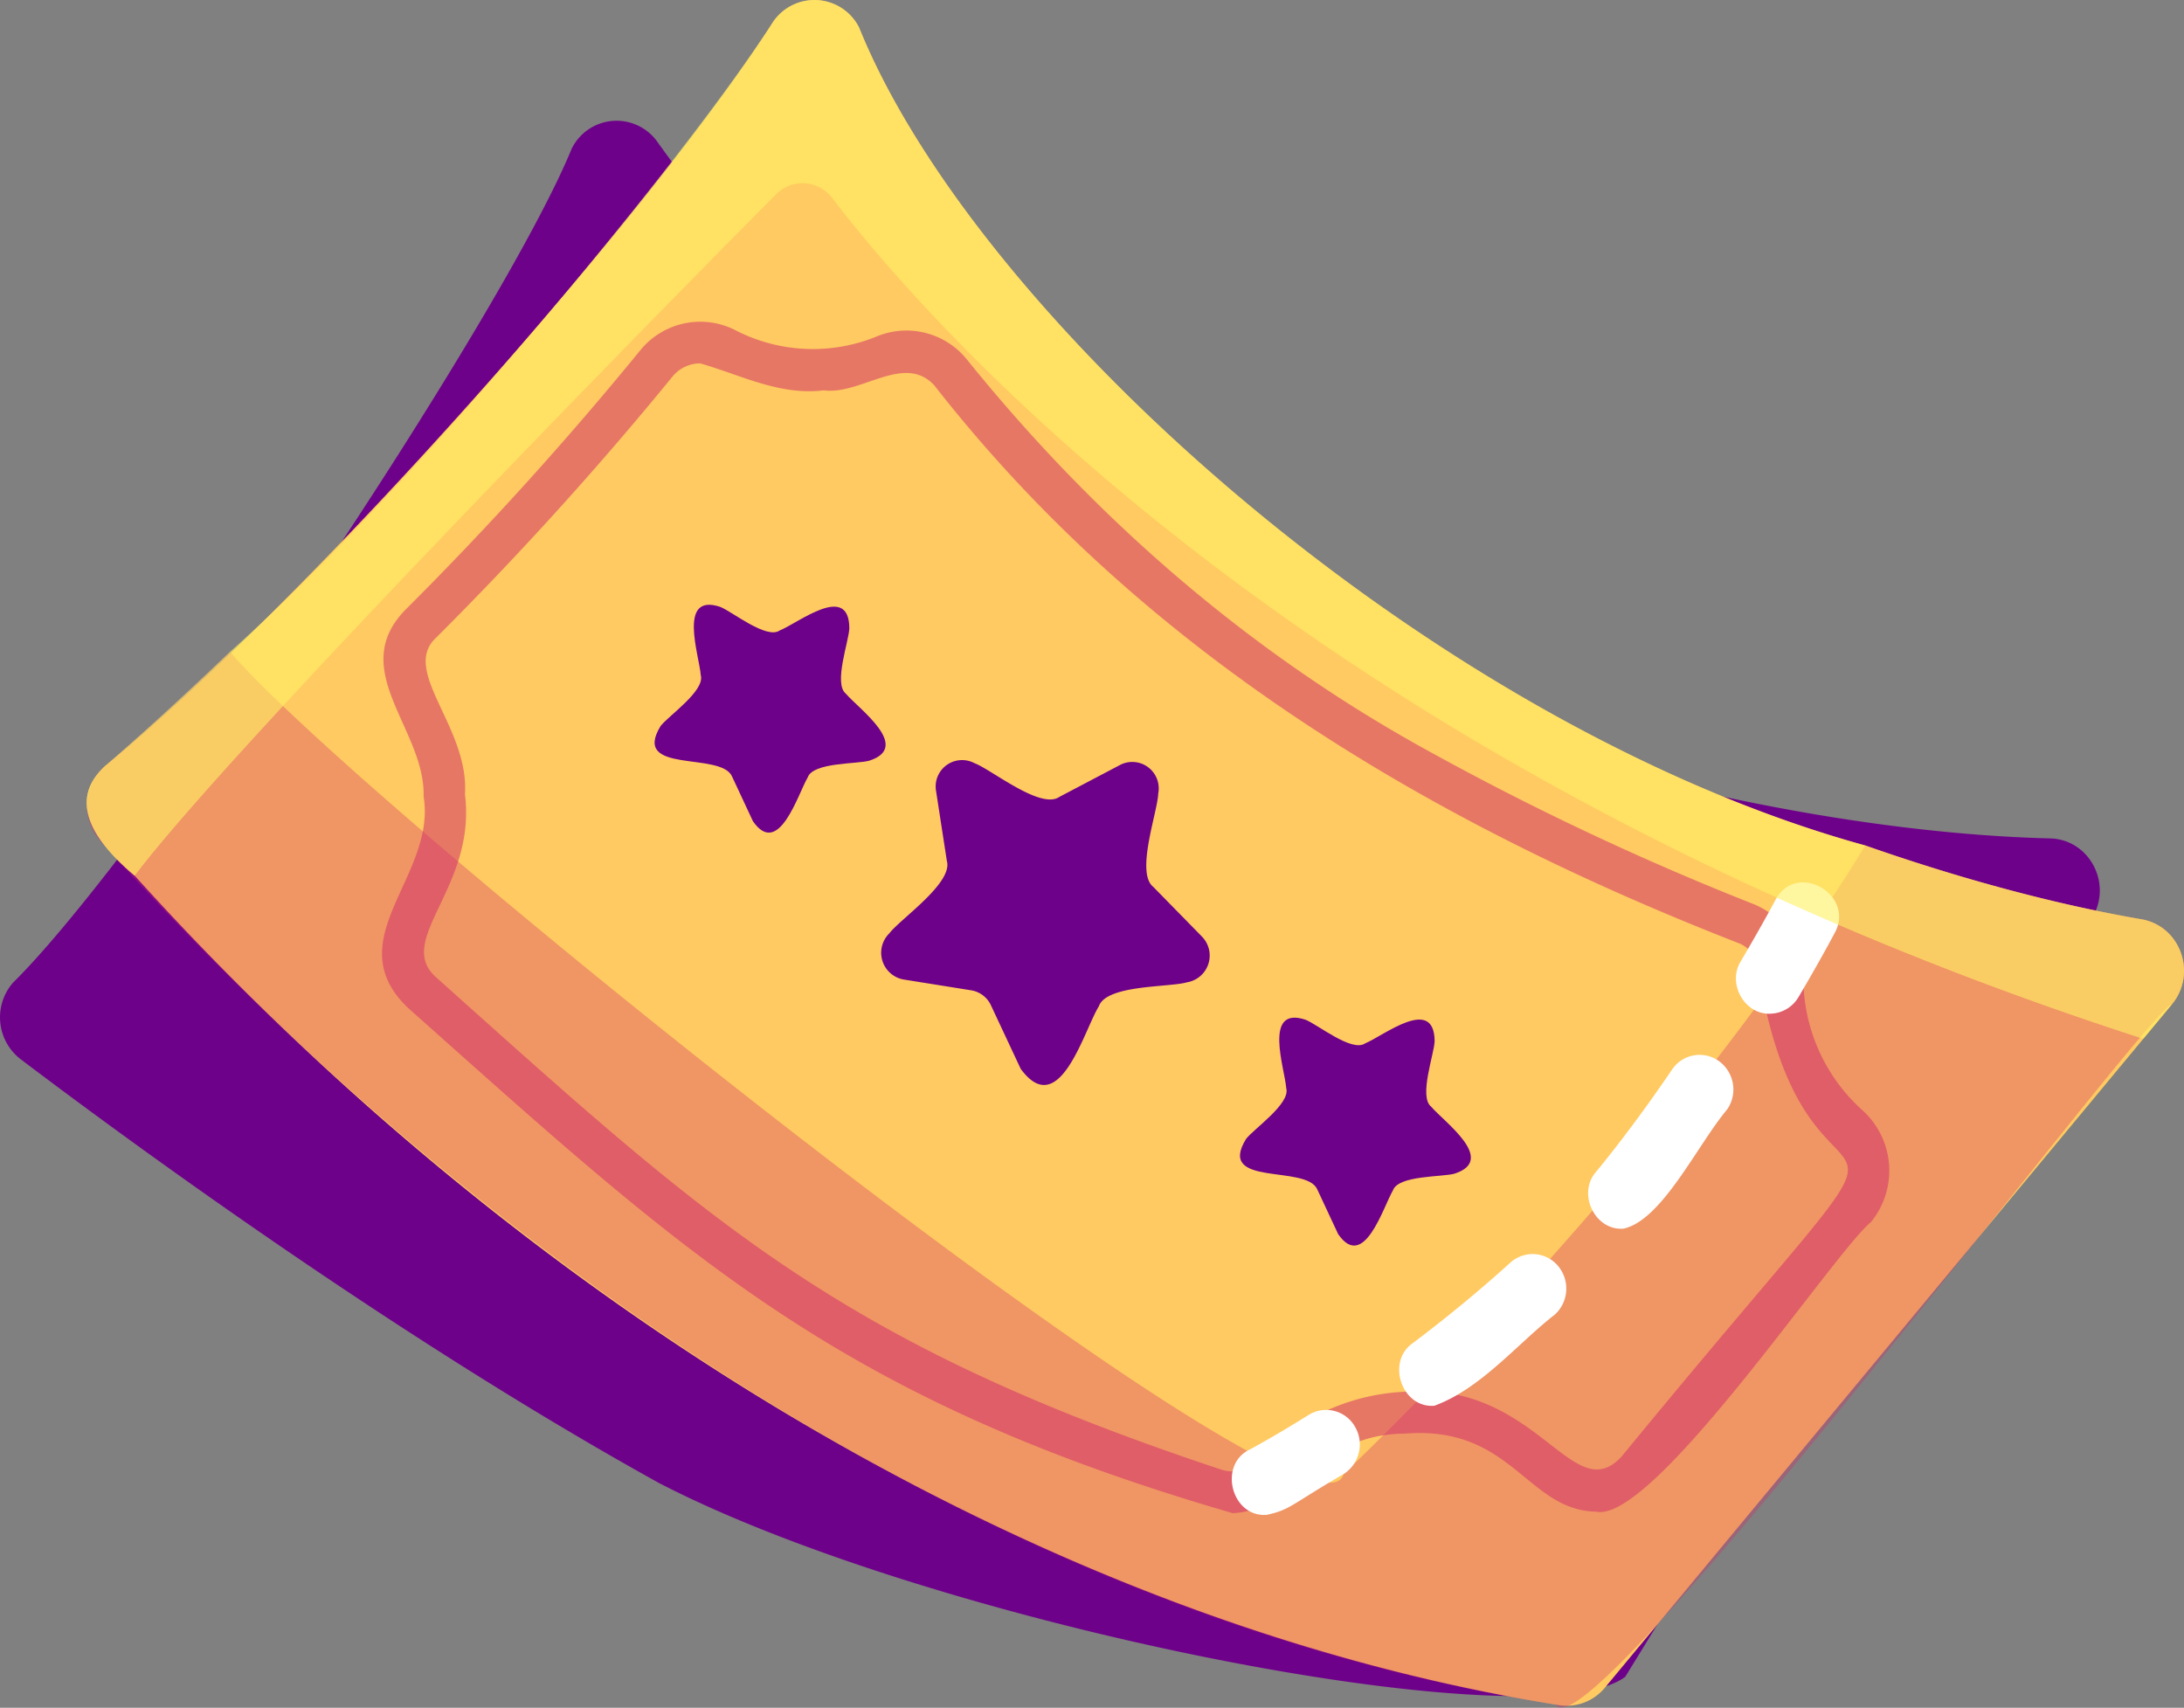 <svg id="Layer_1" data-name="Layer 1" xmlns="http://www.w3.org/2000/svg" viewBox="0 0 488.93 382.29"><rect x="0" y="0" width="488.93" height="382.29" fill="#808080" stroke="none"/><defs><style>.cls-1{fill:#6e018a;}.cls-2{fill:#ffca61;}.cls-3{opacity:0.52;}.cls-4{fill:#d12a6a;}.cls-5{opacity:0.33;}.cls-6{fill:#fff;}.cls-7{opacity:0.61;}.cls-8{fill:#fff064;}</style></defs><path class="cls-1" d="M769.06,526.65a11.82,11.82,0,0,1-1.74-17.1c29.64-29.26,109.3-148.2,125.11-186.74a11.2,11.2,0,0,1,19.19-1.5c20.83,29.13,72.54,90.8,155.07,121.77,74.26,27.87,128.91,33.46,156.7,34.14,8.83.22,14.08,10.2,9.36,17.87L1128.28,664.9c-20.12,15.1-155.38-11.75-216.44-43.45C852.72,588.69,792.43,544.35,769.06,526.65Z" transform="translate(-764.44 -289.54)"/><path class="cls-1" d="M1075.26,610.55c28.82-7.17,39.15,24,53.62,5l39.91-64.87a13.42,13.42,0,0,0-4-18.15c-23.35-14.3-13.49-37.4-29-41.51-63.41-12.14-151.65-52.24-193.23-96.24a12.7,12.7,0,0,0-15.23-1.52,42.59,42.59,0,0,1-35.13,3.61,12.76,12.76,0,0,0-15.12,5.47c-13,21.63-28.79,44.84-44.1,65.27-12,16.78,23.57,26.38,7.11,64.83a13.49,13.49,0,0,0,4.39,16.87c56.36,40.24,118.46,74.5,191.24,84.39C1049.93,636.09,1052.15,613.87,1075.26,610.55Z" transform="translate(-764.44 -289.54)"/><path class="cls-1" d="M928,454.77c.31,2.84-1.85,12.79,1.24,14.6,3.32,2.95,16.3,9.64,7.31,14.08-2.59,1.19-12.48,2.18-13.17,5.73-1.67,4-3.82,18.9-10.79,11.47l-6-9.19c-3.19-5.25-22.45,2.89-17.35-8.86,1.41-2.51,8.84-9.27,7.37-12.57-.92-4.28-7.75-17.55,2.16-15.79,2.74.58,11.31,5.76,13.93,3.3C916.51,455.24,926.6,444.58,928,454.77Z" transform="translate(-764.44 -289.54)"/><path class="cls-1" d="M1070.51,527.24c.31,2.84-1.85,12.79,1.24,14.61,3.32,2.94,16.3,9.63,7.31,14.08-2.59,1.18-12.48,2.17-13.17,5.72-1.67,4-3.82,18.9-10.79,11.48l-6-9.2c-3.19-5.24-22.45,2.89-17.35-8.86,1.41-2.51,8.84-9.27,7.37-12.57-.92-4.28-7.75-17.55,2.16-15.79,2.74.58,11.31,5.76,13.93,3.3C1059,527.72,1069.06,517.05,1070.51,527.24Z" transform="translate(-764.44 -289.54)"/><path class="cls-1" d="M1001.6,481.36c.45,4.05-2.63,18.24,1.77,20.83l12.33,9.43a6.09,6.09,0,0,1-1.91,10.64c-3.69,1.69-17.79,3.1-18.77,8.16l-4.94,15a5.82,5.82,0,0,1-10.45,1.41l-8.56-13.11a5.88,5.88,0,0,0-4.81-2.67l-15.39-.2a6,6,0,0,1-4.54-9.76c2-3.58,12.6-13.22,10.5-17.92l-4.57-15.07a6,6,0,0,1,7.65-7.45c3.91.83,16.12,8.22,19.86,4.71l12.56-9.11A5.88,5.88,0,0,1,1001.6,481.36Z" transform="translate(-764.44 -289.54)"/><path class="cls-1" d="M1144.28,510.18c-5.8,1.3-10.85-5.17-8.39-10.63,3.64-8.76,5.72-14.54,5.74-14.6,3.32-9.54,17.7-3.94,14.17,5.34-.09.25-2.22,6.17-6,15.32A7.59,7.59,0,0,1,1144.28,510.18Z" transform="translate(-764.44 -289.54)"/><path class="cls-1" d="M1081.74,608c-7.13,1.66-12.11-8.13-6.74-13.13,6.85-6.88,13.28-13.95,19.11-21a7.43,7.43,0,0,1,10.64-.91,7.88,7.88,0,0,1,.88,10.91C1098.24,591.54,1091.54,602.71,1081.74,608Zm36.44-45.39c-6.3,1.45-11.42-6.27-7.85-11.69,4.56-7.5,9.16-16,13.68-25.12a7.46,7.46,0,0,1,10.14-3.42,7.84,7.84,0,0,1,3.33,10.4C1131.91,541.72,1126.51,559.43,1118.18,562.63Z" transform="translate(-764.44 -289.54)"/><path class="cls-1" d="M1048,637.65c-7.74,1.8-12.42-9.51-5.81-13.93,0,0,4.76-3.46,11.95-9.55,7.6-6.53,17.21,5.8,9.61,11.94C1053,634.62,1053.06,635.75,1048,637.65Z" transform="translate(-764.44 -289.54)"/><path class="cls-2" d="M1250.66,514.37l-6.41,7.72L1123.78,667.28a11.16,11.16,0,0,1-11.06,3.84c-116.31-18.72-232-90.18-318.13-185.56-7.65-6.45-15.87-16-6.66-24.52,46.42-38,122.38-124,149.63-166.67a11.2,11.2,0,0,1,19.2,1.31C983.2,361.1,1085.39,452.17,1182,478.8c26.62,9.32,47.68,14.09,61.82,16.52C1252.57,496.82,1256.38,507.46,1250.66,514.37Z" transform="translate(-764.44 -289.54)"/><g class="cls-3"><path class="cls-4" d="M1040.41,628.27c-88.79-25.78-122.06-57.41-184.73-113.2-15.81-15.28,6.53-29.43,3.59-47.24.43-15.07-17.49-28.42-3.86-42a771.36,771.36,0,0,0,52.38-57.89,17.3,17.3,0,0,1,21.45-4.4,37.72,37.72,0,0,0,31.39,1.35A17.38,17.38,0,0,1,980.89,370c29.58,36.68,64.2,66.09,102.9,87.41A624.79,624.79,0,0,0,1157,491.92a17.83,17.83,0,0,1,11.15,16.65,39.85,39.85,0,0,0,13.26,29.53,18.21,18.21,0,0,1,1.88,25c-8.36,6.85-48.69,67.52-61.5,64.83-15.53-.26-18.87-19.31-42.69-17.48C1058.4,610.57,1055.15,627.54,1040.41,628.27ZM921.2,370.89a8,8,0,0,0-6.2,2.94,774.11,774.11,0,0,1-53,58.53c-7.9,7.45,7.53,20,6.53,35,2.62,20.74-15.72,32.48-6.61,40.82,61.47,55,89.8,81.79,176,110.36a8,8,0,0,0,8.47-2.37,47.21,47.21,0,0,1,32.12-15.06h0c30.08-2.81,37.91,26.55,49,14.43,80.85-98.54,43.63-39,31.24-104.87.26-4.17-1.31-8.66-5.29-10.08C1085.36,474,1020.8,436.23,973.64,375.85c-6.72-7.36-16.45,2.18-24.79,1.07C939,378.15,930.2,373.45,921.2,370.89Z" transform="translate(-764.44 -289.54)"/></g><path class="cls-1" d="M954.58,430.17c-.08,2.87-3.59,12.41-.79,14.64,2.86,3.38,14.82,11.91,5.29,15-2.71.8-12.64.34-13.82,3.76-2.17,3.67-6.49,18.17-12.27,9.79l-4.67-10c-2.48-5.65-22.64-.41-16-11.29,1.74-2.28,10-7.9,9-11.37-.31-4.35-5.26-18.5,4.32-15.32,2.63,1,10.39,7.35,13.33,5.3C943.17,429,954.51,419.87,954.58,430.17Z" transform="translate(-764.44 -289.54)"/><path class="cls-1" d="M1085.61,522.62c-.09,2.86-3.6,12.4-.79,14.64,2.85,3.37,14.81,11.9,5.28,15-2.71.8-12.64.34-13.82,3.75-2.17,3.68-6.49,18.17-12.27,9.79l-4.67-10c-2.48-5.66-22.63-.42-15.95-11.3,1.74-2.28,10-7.9,9-11.37-.32-4.34-5.27-18.5,4.31-15.32,2.63,1,10.39,7.35,13.34,5.3C1074.19,521.4,1085.53,512.31,1085.61,522.62Z" transform="translate(-764.44 -289.54)"/><path class="cls-1" d="M1023.73,467.18c-.12,4.09-5.13,17.69-1.12,20.88l10.9,11.13a6.07,6.07,0,0,1-3.37,10.25c-3.87,1.15-18,.49-19.7,5.36-3.33,5.37-8.84,25.81-17.5,14l-6.66-14.22a5.91,5.91,0,0,0-4.4-3.35l-15.19-2.43a6.08,6.08,0,0,1-3.16-10.32c2.48-3.26,14.31-11.27,12.88-16.22L974,466.65a5.91,5.91,0,0,1,8.59-6.27c3.75,1.38,14.82,10.47,19,7.55l13.69-7.2A5.92,5.92,0,0,1,1023.73,467.18Z" transform="translate(-764.44 -289.54)"/><g class="cls-5"><path class="cls-4" d="M1250.66,514.37c-5.33.78-131.22,169.7-137.94,156.75-123.64-19.43-240.21-98.18-325.44-192.9a11.81,11.81,0,0,1,.65-17.18c6.37-5.5,15.8-13.93,28-25.6,30,35.19,243.49,206.18,249.3,184.06,0,0,72.68-68.56,116.79-140.7,26.62,9.32,47.68,14.09,61.82,16.52C1252.57,496.82,1256.38,507.46,1250.66,514.37Z" transform="translate(-764.44 -289.54)"/></g><path class="cls-6" d="M1161,516.45c-5.93.44-10-6.7-6.84-11.75,4.81-8.14,7.67-13.56,7.7-13.61,4.63-9,18.06-1.3,13.29,7.35-.13.23-3.05,5.78-8.07,14.29A7.54,7.54,0,0,1,1161,516.45Z" transform="translate(-764.44 -289.54)"/><path class="cls-6" d="M1085.56,604.22c-7.26.61-10.87-9.81-4.86-14,7.73-5.82,15.08-11.89,21.82-18a7.43,7.43,0,0,1,10.66.64,7.88,7.88,0,0,1-.63,10.93C1104.17,590.3,1096,600.39,1085.56,604.22Zm42.35-39.64c-6.43.51-10.44-7.86-6.16-12.72,5.55-6.76,11.27-14.45,17-22.88a7.43,7.43,0,0,1,10.51-1.91,7.87,7.87,0,0,1,1.86,10.79C1144.41,545.85,1136.57,562.64,1127.91,564.58Z" transform="translate(-764.44 -289.54)"/><path class="cls-6" d="M1048.05,628.64c-7.88.66-11-11.2-3.82-14.63,0,0,5.19-2.74,13.15-7.72a7.43,7.43,0,0,1,10.37,2.57,7.87,7.87,0,0,1-2.51,10.65C1053.42,626.37,1053.34,627.49,1048.05,628.64Z" transform="translate(-764.44 -289.54)"/><g class="cls-7"><path class="cls-8" d="M1250.66,514.37l-6.41,7.72C1059.31,462.38,972.49,362.35,950.7,333.82a8.3,8.3,0,0,0-12.53-.75c-19.43,19.42-121.46,123.21-143.58,152.5-7.64-6.45-15.88-16-6.66-24.53,6.37-5.5,15.8-13.93,28-25.6,38.5-34.11,101-109,121.62-141.07a11.2,11.2,0,0,1,19.2,1.31C983.05,360.93,1085.49,452.26,1182,478.8c26.62,9.32,47.68,14.09,61.82,16.52C1252.57,496.82,1256.38,507.46,1250.66,514.37Z" transform="translate(-764.44 -289.54)"/></g></svg>